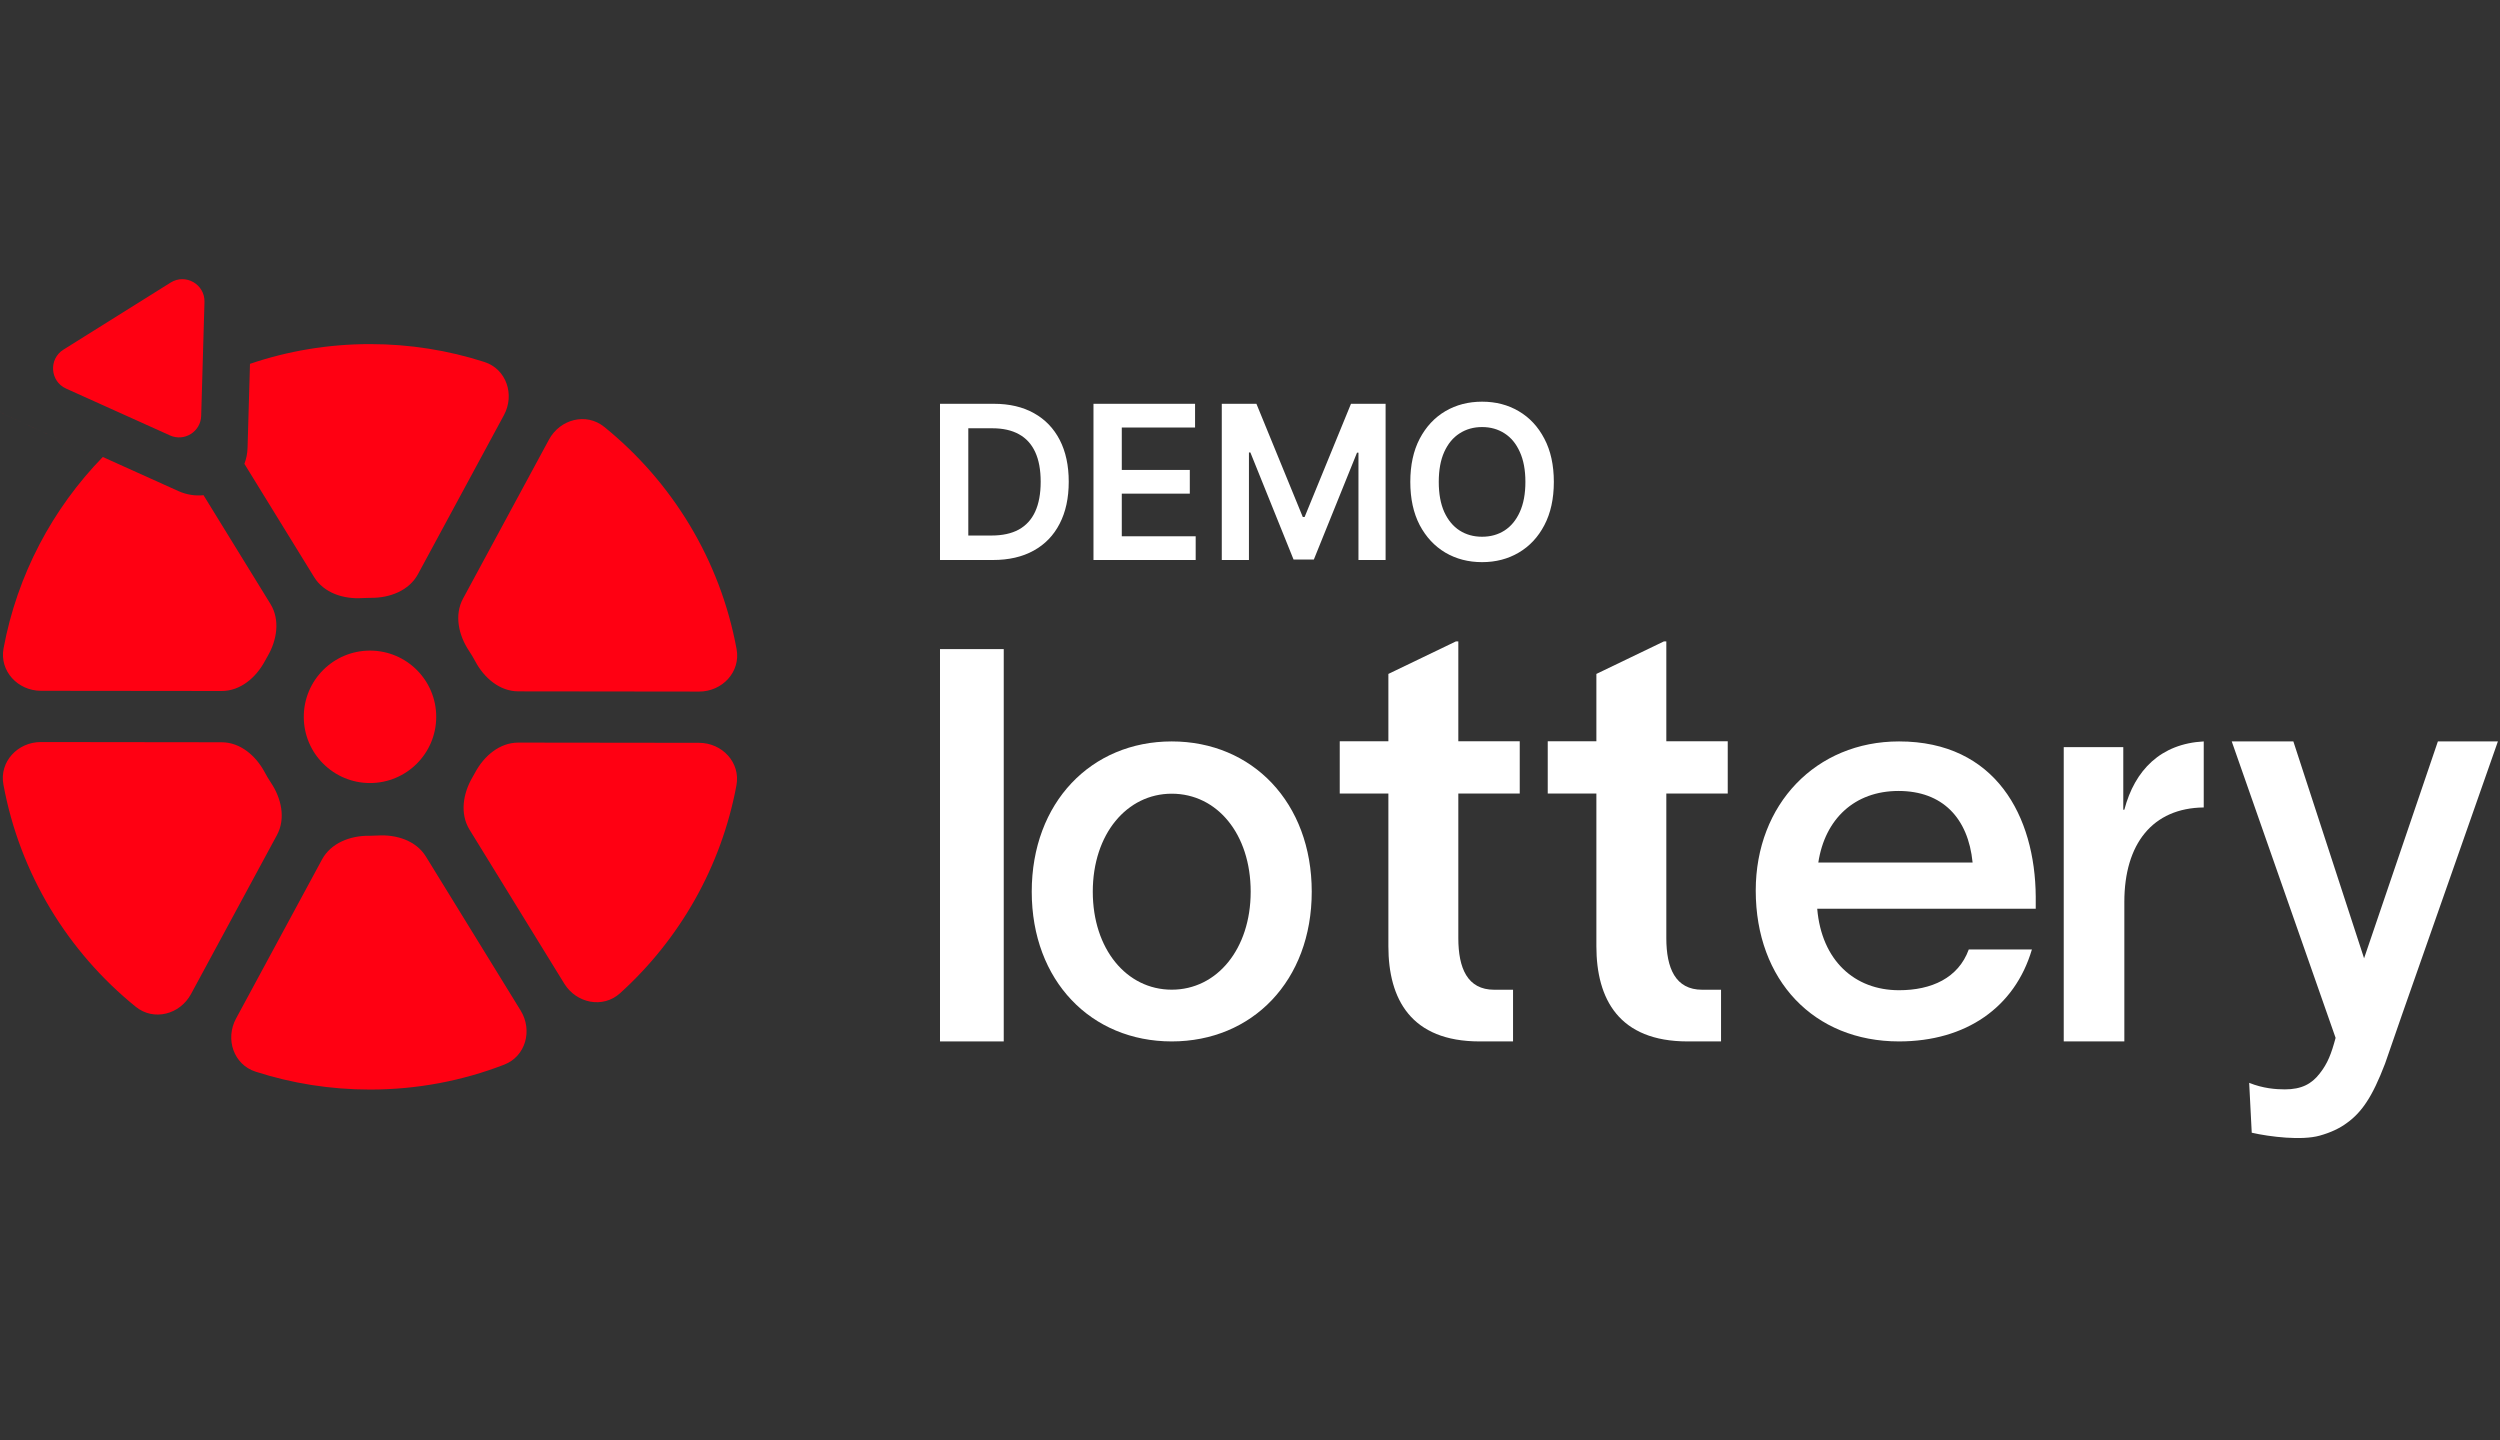 <svg width="125" height="72" viewBox="0 0 125 72" fill="none" xmlns="http://www.w3.org/2000/svg">
<rect x="0" y="0" width="125" height="72" fill="#333333" stroke="none"/>
<g clip-path="url(#clip0_94_29104)">
<g clip-path="url(#clip1_94_29104)">
<path fill-rule="evenodd" clip-rule="evenodd" d="M10.176 24.76C9.765 24.802 9.334 24.741 8.918 24.553L5.139 22.849C2.631 25.428 0.863 28.731 0.178 32.415C-0.034 33.553 0.891 34.538 2.049 34.54L11.083 34.55C12.022 34.551 12.805 33.877 13.247 33.048C13.287 32.972 13.329 32.897 13.373 32.823C13.849 32.015 14.014 30.996 13.522 30.197L10.176 24.76ZM12.22 23.192L15.704 28.852C16.195 29.651 17.18 29.964 18.116 29.904C18.243 29.896 18.371 29.892 18.5 29.892L18.551 29.892C19.489 29.9 20.453 29.532 20.899 28.707L25.197 20.756C25.748 19.737 25.322 18.454 24.22 18.099C22.418 17.519 20.495 17.205 18.5 17.205C16.401 17.205 14.382 17.552 12.499 18.192L12.378 22.388C12.37 22.674 12.314 22.944 12.22 23.192ZM34.951 37.141C36.109 37.142 37.034 38.127 36.822 39.266C36.063 43.356 33.967 46.978 31.005 49.66C30.145 50.438 28.82 50.166 28.212 49.179L23.477 41.484C22.985 40.685 23.15 39.666 23.627 38.858C23.671 38.784 23.713 38.709 23.753 38.633C24.195 37.804 24.977 37.129 25.917 37.13L34.951 37.141ZM26.033 50.527C26.64 51.514 26.287 52.818 25.207 53.234C23.126 54.038 20.864 54.478 18.5 54.478C16.504 54.478 14.582 54.164 12.779 53.583C11.677 53.228 11.251 51.946 11.802 50.927L16.101 42.974C16.547 42.149 17.511 41.781 18.45 41.788L18.5 41.789C18.629 41.789 18.756 41.785 18.883 41.776C19.82 41.717 20.804 42.03 21.296 42.829L26.033 50.527ZM9.55 49.703C8.999 50.723 7.691 51.069 6.789 50.34C3.398 47.597 0.988 43.688 0.17 39.223C-0.039 38.084 0.888 37.101 2.046 37.102L11.08 37.113C12.019 37.114 12.8 37.791 13.24 38.621C13.335 38.8 13.439 38.973 13.551 39.141C14.072 39.921 14.293 40.929 13.847 41.754L9.55 49.703ZM34.954 34.579C36.112 34.58 37.039 33.597 36.83 32.458C36.011 27.993 33.601 24.085 30.21 21.343C29.308 20.614 28 20.959 27.449 21.979L23.153 29.927C22.707 30.752 22.928 31.76 23.449 32.54C23.561 32.708 23.665 32.881 23.76 33.06C24.199 33.89 24.98 34.567 25.92 34.568L34.954 34.579Z" fill="#FF0012"/>
<path fill-rule="evenodd" clip-rule="evenodd" d="M10.018 24.909C9.682 24.91 9.338 24.84 9.003 24.689L0.411 20.815C-1.374 20.009 -1.542 17.539 0.119 16.5L8.982 10.953C9.369 10.711 9.782 10.592 10.188 10.577C9.782 10.592 9.369 10.711 8.982 10.953L0.119 16.5C-1.542 17.539 -1.374 20.009 0.412 20.815L9.003 24.689C9.338 24.84 9.682 24.91 10.018 24.909ZM3.304 19.429C2.499 19.065 2.423 17.951 3.172 17.482L8.531 14.129C9.28 13.66 10.249 14.216 10.224 15.099L10.059 20.795C10.036 21.584 9.218 22.096 8.499 21.771L3.304 19.429Z" fill="#FF0012"/>
<circle cx="18.5" cy="35.841" r="3.311" fill="#FF0012"/>
<path d="M47 32.455V52.071H50.187V32.455H47Z" fill="white"/>
<path d="M58.587 52.071C62.613 52.071 65.587 49.043 65.587 44.585C65.587 40.126 62.613 37.071 58.587 37.071C54.56 37.071 51.587 40.126 51.587 44.585C51.587 49.043 54.56 52.071 58.587 52.071ZM58.587 49.484C56.324 49.484 54.639 47.447 54.639 44.585C54.639 41.695 56.35 39.685 58.587 39.685C60.85 39.685 62.534 41.695 62.534 44.585C62.534 47.447 60.85 49.484 58.587 49.484Z" fill="white"/>
<path d="M75.987 39.676V37.063H72.916V32.071H72.794L69.419 33.696V37.063H66.987V39.676H69.419V47.31C69.419 49.952 70.544 52.071 73.98 52.071H75.652V49.487H74.71C73.372 49.487 72.916 48.413 72.916 46.904V39.676H75.987Z" fill="white"/>
<path d="M86.387 39.676V37.063H83.316V32.071H83.194L79.819 33.696V37.063H77.387V39.676H79.819V47.31C79.819 49.952 80.944 52.071 84.38 52.071H86.052V49.487H85.11C83.772 49.487 83.316 48.413 83.316 46.904V39.676H86.387Z" fill="white"/>
<path d="M101.787 44.832C101.759 40.814 99.783 37.071 94.951 37.071C90.806 37.071 87.787 40.208 87.787 44.529C87.787 49.016 90.697 52.071 94.951 52.071C98.3 52.071 100.744 50.364 101.595 47.474H98.438C97.916 48.906 96.571 49.511 94.951 49.511C92.728 49.511 91.081 48.025 90.861 45.438H101.787V44.832ZM90.916 43.126C91.246 40.952 92.728 39.548 94.924 39.548C97.12 39.548 98.41 40.897 98.63 43.126H90.916Z" fill="white"/>
<path d="M110.187 40.373V37.071C108.045 37.185 106.739 38.494 106.217 40.486H106.164V37.355H103.187V52.071H106.217V45.097C106.217 42.194 107.627 40.401 110.187 40.373Z" fill="white"/>
<path d="M111.587 37.071H114.668L118.204 47.915L121.894 37.071H124.895L120.113 50.7L119.254 53.179C118.937 54.009 118.634 54.643 118.343 55.081C118.061 55.519 117.732 55.871 117.356 56.139C116.989 56.416 116.531 56.63 115.984 56.782C115.092 57.034 113.501 56.844 112.587 56.636L112.459 54.142C113.151 54.421 113.79 54.469 114.243 54.469C115.081 54.469 115.583 54.195 115.984 53.677C116.386 53.168 116.566 52.689 116.78 51.894L111.587 37.071Z" fill="white"/>
<path d="M77.692 24.095C77.692 24.937 77.534 25.657 77.219 26.257C76.907 26.855 76.48 27.312 75.938 27.63C75.399 27.948 74.788 28.107 74.104 28.107C73.42 28.107 72.807 27.948 72.266 27.63C71.727 27.31 71.3 26.851 70.984 26.254C70.672 25.654 70.515 24.934 70.515 24.095C70.515 23.254 70.672 22.534 70.984 21.937C71.3 21.337 71.727 20.878 72.266 20.56C72.807 20.242 73.42 20.084 74.104 20.084C74.788 20.084 75.399 20.242 75.938 20.56C76.48 20.878 76.907 21.337 77.219 21.937C77.534 22.534 77.692 23.254 77.692 24.095ZM76.27 24.095C76.27 23.503 76.177 23.003 75.991 22.596C75.808 22.187 75.554 21.878 75.229 21.67C74.903 21.459 74.528 21.353 74.104 21.353C73.679 21.353 73.304 21.459 72.979 21.67C72.653 21.878 72.398 22.187 72.212 22.596C72.029 23.003 71.938 23.503 71.938 24.095C71.938 24.688 72.029 25.188 72.212 25.598C72.398 26.004 72.653 26.313 72.979 26.524C73.304 26.733 73.679 26.837 74.104 26.837C74.528 26.837 74.903 26.733 75.229 26.524C75.554 26.313 75.808 26.004 75.991 25.598C76.177 25.188 76.27 24.688 76.27 24.095Z" fill="white"/>
<path d="M61.089 20.19H62.821L65.139 25.849H65.231L67.549 20.19H69.28V28H67.923V22.635H67.85L65.692 27.977H64.678L62.519 22.623H62.447V28H61.089V20.19Z" fill="white"/>
<path d="M54.674 28V20.19H59.753V21.376H56.089V23.497H59.49V24.682H56.089V26.814H59.784V28H54.674Z" fill="white"/>
<path d="M49.647 28H47V20.19H49.7C50.475 20.19 51.141 20.347 51.698 20.659C52.257 20.97 52.687 21.416 52.987 21.998C53.287 22.58 53.437 23.277 53.437 24.088C53.437 24.901 53.286 25.6 52.983 26.185C52.683 26.77 52.25 27.218 51.683 27.531C51.118 27.844 50.44 28 49.647 28ZM48.415 26.776H49.578C50.122 26.776 50.576 26.677 50.939 26.479C51.303 26.278 51.576 25.979 51.759 25.582C51.942 25.183 52.034 24.685 52.034 24.088C52.034 23.49 51.942 22.994 51.759 22.6C51.576 22.204 51.305 21.908 50.947 21.712C50.591 21.514 50.149 21.414 49.62 21.414H48.415V26.776Z" fill="white"/>
</g>
</g>
<defs>
<clipPath id="clip0_94_29104">
<rect width="125" height="72" fill="white"/>
</clipPath>
<clipPath id="clip1_94_29104">
<rect width="162" height="72" fill="white"/>
</clipPath>
</defs>
</svg>
